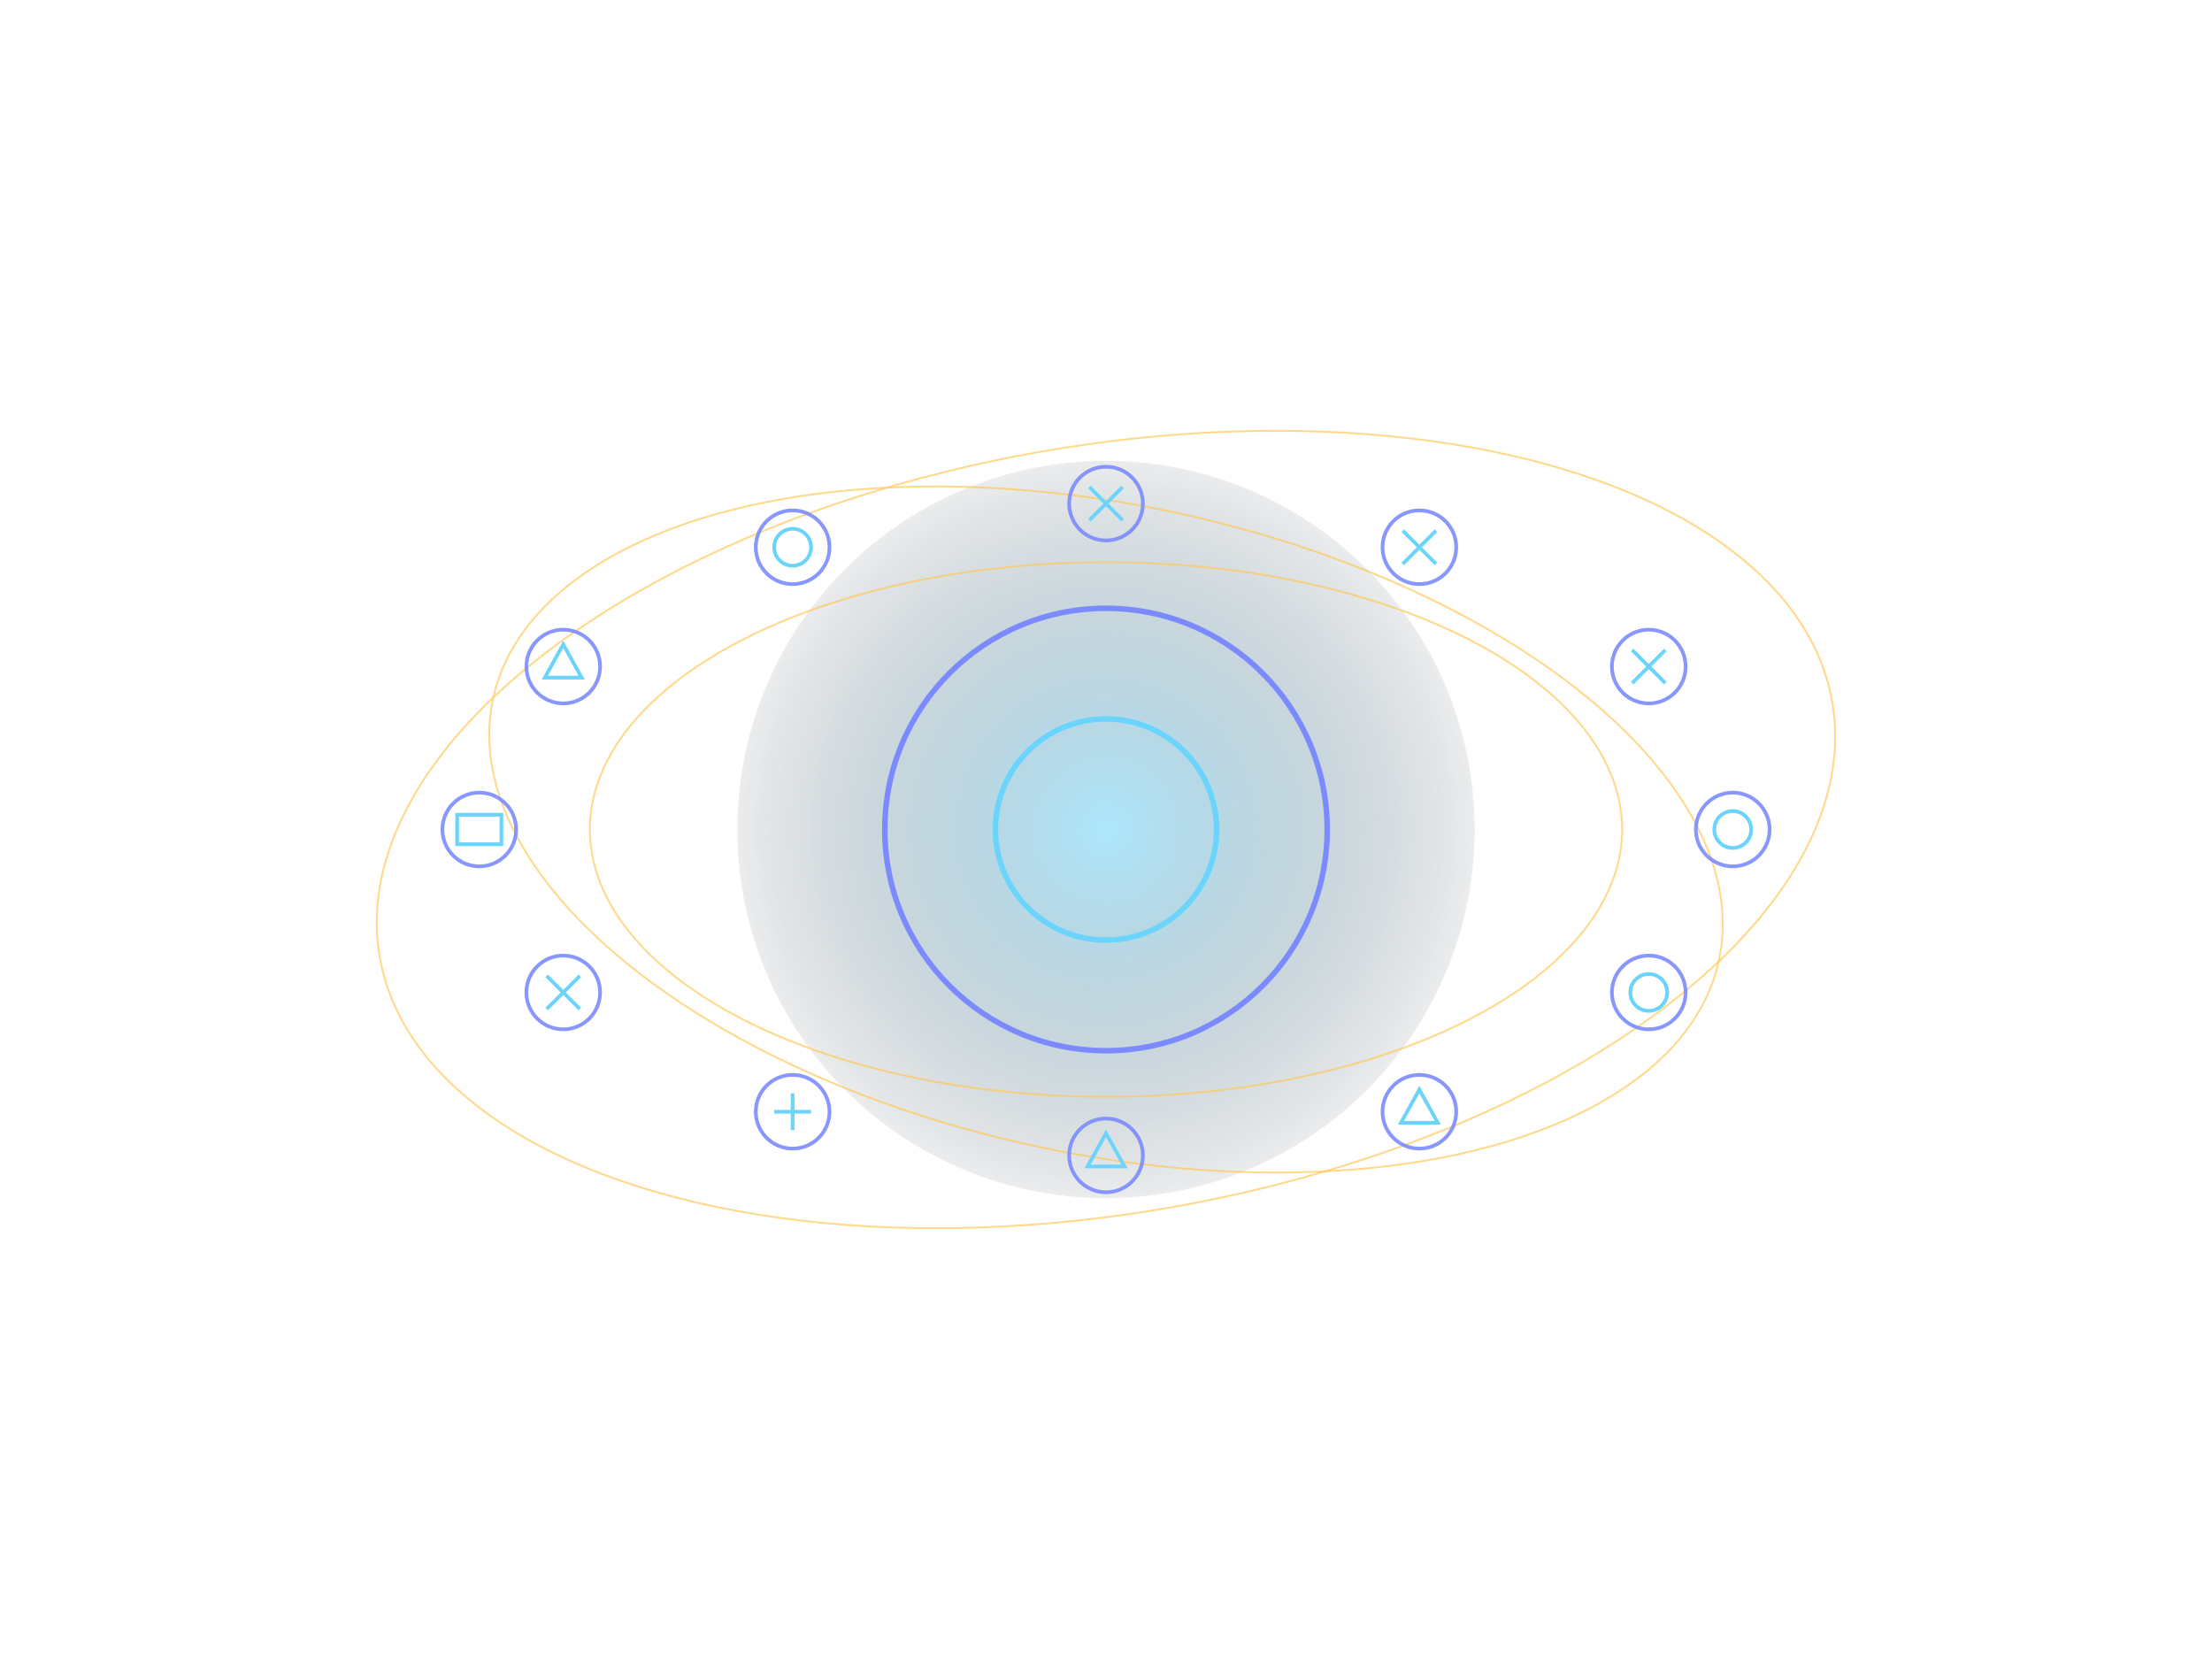 <?xml version="1.0" ?>
<svg xmlns="http://www.w3.org/2000/svg" width="1200" height="900" viewBox="0 0 1200 900">
  <defs>
    <radialGradient id="coreGlow" cx="50%" cy="50%" r="60%">
      <stop offset="0%" style="stop-color:rgb(107,212,252);stop-opacity:0.55"/>
      <stop offset="100%" style="stop-color:rgb(5,6,13);stop-opacity:0"/>
    </radialGradient>
  </defs>
  <circle cx="600" cy="450" r="200" fill="url(#coreGlow)"/>
  <circle cx="600" cy="450" r="120" fill="none" stroke="rgb(123,139,255)" stroke-width="3"/>
  <circle cx="600" cy="450" r="60" fill="none" stroke="rgb(107,212,252)" stroke-width="3"/>
  <g transform="rotate(0,600,450)">
    <ellipse cx="600" cy="450" rx="280" ry="145" fill="none" stroke="rgb(255,200,87)" stroke-width="1" stroke-opacity="0.7"/>
  </g>
  <g transform="rotate(12,600,450)">
    <ellipse cx="600" cy="450" rx="340" ry="176" fill="none" stroke="rgb(255,200,87)" stroke-width="1" stroke-opacity="0.7"/>
  </g>
  <g transform="rotate(-10,600,450)">
    <ellipse cx="600" cy="450" rx="400" ry="208" fill="none" stroke="rgb(255,200,87)" stroke-width="1" stroke-opacity="0.7"/>
  </g>
  <g transform="translate(940.0,450.0)">
    <circle cx="0" cy="0" r="20" fill="none" stroke="rgb(123,139,255)" stroke-width="2" stroke-opacity="0.9"/>
    <path d="M -10 0 A 10 10 0 1 0 10 0 A 10 10 0 1 0 -10 0" fill="none" stroke="rgb(107,212,252)" stroke-width="2"/>
  </g>
  <g transform="translate(894.449,538.4)">
    <circle cx="0" cy="0" r="20" fill="none" stroke="rgb(123,139,255)" stroke-width="2" stroke-opacity="0.9"/>
    <path d="M -10 0 A 10 10 0 1 0 10 0 A 10 10 0 1 0 -10 0" fill="none" stroke="rgb(107,212,252)" stroke-width="2"/>
  </g>
  <g transform="translate(770.0,603.113)">
    <circle cx="0" cy="0" r="20" fill="none" stroke="rgb(123,139,255)" stroke-width="2" stroke-opacity="0.9"/>
    <path d="M 0 -12 L 10 6 L -10 6 Z" fill="none" stroke="rgb(107,212,252)" stroke-width="2"/>
  </g>
  <g transform="translate(600.0,626.8)">
    <circle cx="0" cy="0" r="20" fill="none" stroke="rgb(123,139,255)" stroke-width="2" stroke-opacity="0.9"/>
    <path d="M 0 -12 L 10 6 L -10 6 Z" fill="none" stroke="rgb(107,212,252)" stroke-width="2"/>
  </g>
  <g transform="translate(430,603.113)">
    <circle cx="0" cy="0" r="20" fill="none" stroke="rgb(123,139,255)" stroke-width="2" stroke-opacity="0.9"/>
    <path d="M -10 0 L 10 0 M 0 -10 L 0 10" fill="none" stroke="rgb(107,212,252)" stroke-width="2"/>
  </g>
  <g transform="translate(305.551,538.4)">
    <circle cx="0" cy="0" r="20" fill="none" stroke="rgb(123,139,255)" stroke-width="2" stroke-opacity="0.9"/>
    <path d="M -9 -9 L 9 9 M -9 9 L 9 -9" fill="none" stroke="rgb(107,212,252)" stroke-width="2"/>
  </g>
  <g transform="translate(260.0,450.0)">
    <circle cx="0" cy="0" r="20" fill="none" stroke="rgb(123,139,255)" stroke-width="2" stroke-opacity="0.9"/>
    <path d="M -12 8 L -12 -8 L 12 -8 L 12 8 Z" fill="none" stroke="rgb(107,212,252)" stroke-width="2"/>
  </g>
  <g transform="translate(305.551,361.6)">
    <circle cx="0" cy="0" r="20" fill="none" stroke="rgb(123,139,255)" stroke-width="2" stroke-opacity="0.9"/>
    <path d="M 0 -12 L 10 6 L -10 6 Z" fill="none" stroke="rgb(107,212,252)" stroke-width="2"/>
  </g>
  <g transform="translate(430,296.887)">
    <circle cx="0" cy="0" r="20" fill="none" stroke="rgb(123,139,255)" stroke-width="2" stroke-opacity="0.9"/>
    <path d="M -10 0 A 10 10 0 1 0 10 0 A 10 10 0 1 0 -10 0" fill="none" stroke="rgb(107,212,252)" stroke-width="2"/>
  </g>
  <g transform="translate(600,273.2)">
    <circle cx="0" cy="0" r="20" fill="none" stroke="rgb(123,139,255)" stroke-width="2" stroke-opacity="0.9"/>
    <path d="M -9 -9 L 9 9 M -9 9 L 9 -9" fill="none" stroke="rgb(107,212,252)" stroke-width="2"/>
  </g>
  <g transform="translate(770.0,296.887)">
    <circle cx="0" cy="0" r="20" fill="none" stroke="rgb(123,139,255)" stroke-width="2" stroke-opacity="0.9"/>
    <path d="M -9 -9 L 9 9 M -9 9 L 9 -9" fill="none" stroke="rgb(107,212,252)" stroke-width="2"/>
  </g>
  <g transform="translate(894.449,361.6)">
    <circle cx="0" cy="0" r="20" fill="none" stroke="rgb(123,139,255)" stroke-width="2" stroke-opacity="0.9"/>
    <path d="M -9 -9 L 9 9 M -9 9 L 9 -9" fill="none" stroke="rgb(107,212,252)" stroke-width="2"/>
  </g>
</svg>
